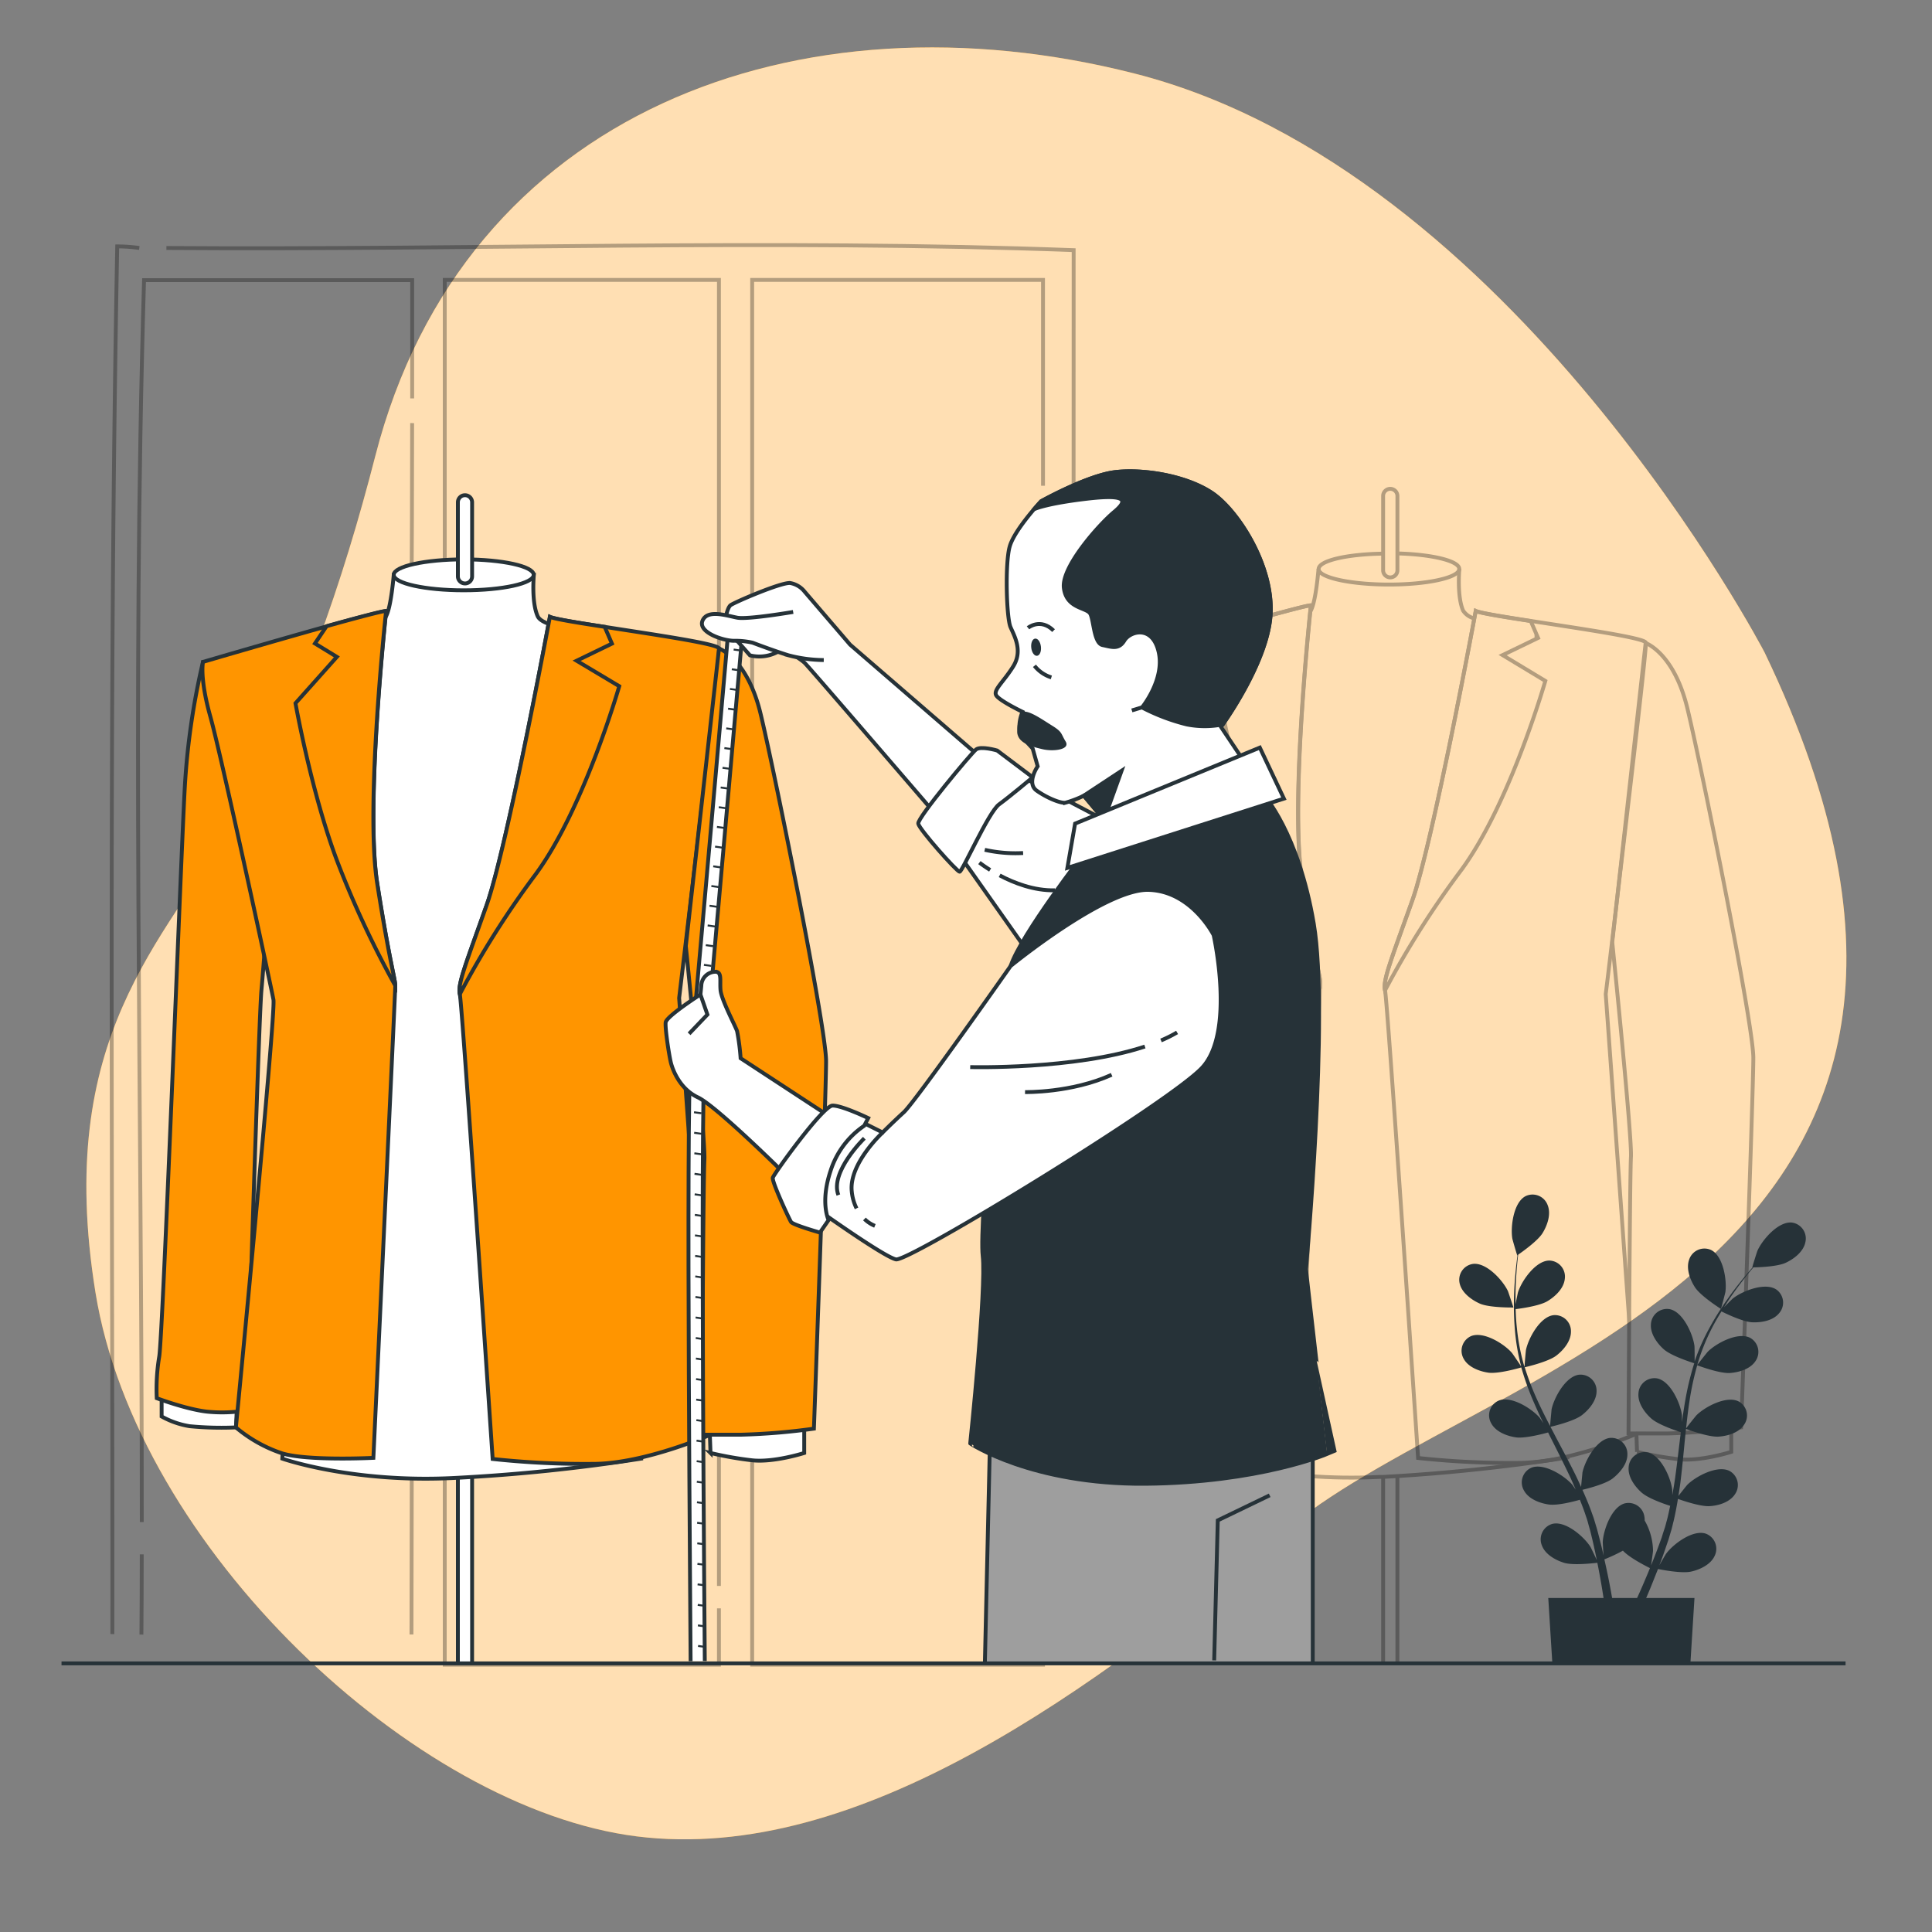 <svg xmlns="http://www.w3.org/2000/svg" viewBox="0 0 500 500"><rect x="0" y="0" width="500" height="500" fill="#808080" stroke="none"/><g id="freepik--background-simple--inject-9"><path d="M456.67,168.84S391.55,43.85,293.52,19C207-3,120.05,28.66,97.12,118.05c-8.17,31.84-19.94,66.73-36.5,94.63C42.05,244,14.05,268.41,24.7,334.45s82.53,133.62,140.14,140.81,118.36-38.24,169-80.15S532.42,326.56,456.67,168.84Z" style="fill:#FF9500"></path><path d="M456.67,168.84S391.55,43.85,293.52,19C207-3,120.05,28.66,97.12,118.05c-8.17,31.84-19.94,66.73-36.5,94.63C42.05,244,14.05,268.41,24.7,334.45s82.53,133.62,140.14,140.81,118.36-38.24,169-80.15S532.42,326.56,456.67,168.84Z" style="fill:#fff;opacity:0.7"></path></g><g id="freepik--Dresser--inject-9"><g style="opacity:0.3"><path d="M29.08,422.9c.1-119.58-1-239.84,1.26-359.13a40.15,40.15,0,0,1,5.71.41" style="fill:none;stroke:#000;stroke-miterlimit:10"></path><path d="M277.48,416.58c0,2.11,0,4.21,0,6.32" style="fill:none;stroke:#000;stroke-miterlimit:10"></path><path d="M43.07,64.18c78.64.56,156.14-2.35,234.79.56q0,173.75-.37,347.75" style="fill:none;stroke:#000;stroke-miterlimit:10"></path><polyline points="269.93 125.71 269.93 72.44 194.66 72.44 194.66 430.82 269.93 430.82 269.93 135.04" style="fill:none;stroke:#000;stroke-miterlimit:10"></polyline><polyline points="186.06 410.44 186.06 72.44 115.1 72.44 115.1 430.82 186.06 430.82 186.06 416.24" style="fill:none;stroke:#000;stroke-miterlimit:10"></polyline><line x1="106.49" y1="171.68" x2="106.49" y2="165.05" style="fill:none;stroke:#000;stroke-miterlimit:10"></line><path d="M106.49,423c.19-80.89.19-162.35,0-243.22" style="fill:none;stroke:#000;stroke-miterlimit:10"></path><path d="M36.68,402.26q0,10.39-.08,20.77" style="fill:none;stroke:#000;stroke-miterlimit:10"></path><path d="M106.67,103.11c0-10.15,0-20.32,0-30.61H37.28c-3.18,106.71-.53,214.24-.59,321.41" style="fill:none;stroke:#000;stroke-miterlimit:10"></path><path d="M106.49,159.16c.11-16.84.15-33.25.17-49.66" style="fill:none;stroke:#000;stroke-miterlimit:10"></path></g></g><g id="freepik--mannequin-2--inject-9"><g style="opacity:0.3"><line x1="361.65" y1="430.48" x2="361.65" y2="382.01" style="fill:none;stroke:#000;stroke-miterlimit:10"></line><line x1="357.95" y1="430.48" x2="357.95" y2="382.22" style="fill:none;stroke:#000;stroke-miterlimit:10"></line><path d="M377.66,147.24a1.49,1.49,0,0,1,0,.21c-.09,1.21-.48,7.25,1,10.59a4.87,4.87,0,0,0,2.85,2" style="fill:none;stroke:#000;stroke-miterlimit:10"></path><line x1="398.28" y1="181.55" x2="398.28" y2="181.54" style="fill:none;stroke:#000;stroke-miterlimit:10"></line><path d="M339.06,158.27a1.13,1.13,0,0,0,.17-.23c1.34-2.36,2-10.8,2-10.8" style="fill:none;stroke:#000;stroke-miterlimit:10"></path><path d="M405.65,376.93v.27s-19.46,3.3-44,4.81c-1.22.07-2.45.15-3.7.21l-.85,0c-26.64,1.35-44.85-5.06-44.85-5.06l.09-1.33" style="fill:none;stroke:#000;stroke-miterlimit:10"></path><polyline points="397.63 164.23 397.63 164.24 397.67 165.31" style="fill:none;stroke:#000;stroke-miterlimit:10"></polyline><path d="M300.36,365l-.18,3.86v.21h0a84.32,84.32,0,0,1-12-.32,22.18,22.18,0,0,1-7.28-2.53v-4.29" style="fill:none;stroke:#000;stroke-miterlimit:10"></path><path d="M291.62,169.89a.65.65,0,0,0,0,.1,189.28,189.28,0,0,0-4.73,32.84c-.95,18-5.69,142.81-6.64,147.89a52,52,0,0,0-.65,10.76s.47.18,1.28.46a63.67,63.67,0,0,0,11.71,3,37.67,37.67,0,0,0,7.79.05.69.69,0,0,1,.2,0" style="fill:none;stroke:#000;stroke-miterlimit:10"></path><path d="M304.24,326.07V326c1-29.77,2.2-66.53,2.58-70.61.2-2.19.46-5.48.73-9h0" style="fill:none;stroke:#000;stroke-miterlimit:10"></path><path d="M341.66,254.13c0,1.58-5.7,122.87-5.7,122.87s-17,.86-23.71-1.16a36.5,36.5,0,0,1-12.08-6.76S310.58,261.28,310,257.8s-13.58-63.53-16.43-73.66-1.9-14.25-1.9-14.25,18.22-5.34,32.12-9.24c8.15-2.29,14.83-4.06,15.49-4,0,0-5.49,50.58-2.32,70.86S341.66,252.55,341.66,254.13Z" style="fill:none;stroke:#000;stroke-miterlimit:10"></path><path d="M341.66,254.13a250.92,250.92,0,0,1-15.21-32.62c-6.65-17.73-10.77-40.86-10.77-40.86l10.77-12-5.7-3.49,3-4.49c8.15-2.29,14.83-4.06,15.49-4,0,0-5.49,50.58-2.32,70.86S341.66,252.55,341.66,254.13Z" style="fill:none;stroke:#000;stroke-miterlimit:10"></path><path d="M423.68,371l-.17.07a115,115,0,0,1-17.86,5.87,59.16,59.16,0,0,1-11.74,1.65A222.3,222.3,0,0,1,367,377.32s-7.92-118.45-8.55-121,1.58-7.92,7-23.12c.45-1.28,1-2.87,1.47-4.72.09-.3.18-.62.26-.94.16-.58.34-1.18.5-1.81.62-2.35,1.28-5,1.95-7.82.22-.93.45-1.88.67-2.85q.78-3.36,1.57-7c.16-.72.32-1.45.47-2.17.46-2.1.92-4.23,1.37-6.37.2-.95.41-1.9.61-2.85,1-4.68,1.92-9.33,2.8-13.71,0-.26.09-.5.15-.75.15-.77.3-1.52.44-2.26.09-.43.18-.87.26-1.3,1.14-5.76,2.12-10.83,2.81-14.49,0-.23.09-.46.13-.68.28-1.46.5-2.66.67-3.56l.34-1.82c1.16.53,7.09,1.5,14.26,2.6,12.81,2,29.56,4.4,29.76,5.63s-3.48,32.77-6.51,58.43l-.12,1c-2,17.25-3.75,31.53-3.75,31.53l6.11,84.82v.07" style="fill:none;stroke:#000;stroke-miterlimit:10"></path><path d="M399.93,176.22s-9.19,32-21.86,49.09a234.52,234.52,0,0,0-19.63,31c-.63-2.54,1.58-7.92,7-23.12s16.47-75.06,16.47-75.06c1.14.54,7.08,1.51,14.25,2.61l1.89,4.36-9.18,4.44Z" style="fill:none;stroke:#000;stroke-miterlimit:10"></path><path d="M423.5,371v.07l.16,4.67a91.22,91.22,0,0,0,10.78,1.9c5.69.64,13.61-1.9,13.61-1.9v-6" style="fill:none;stroke:#000;stroke-miterlimit:10"></path><path d="M425.89,166.41s7.29,2.53,10.77,16.78,17.1,81.71,17.1,90.57-3.17,95.64-3.17,95.64a167,167,0,0,1-19,1.58H421.46s.32-66.5.63-71.57-4.84-55.57-4.84-55.57Z" style="fill:none;stroke:#000;stroke-miterlimit:10"></path><path d="M361.65,143.23c9,.24,16,1.94,16,4a1.49,1.49,0,0,1,0,.21c-.49,2.14-8.43,3.84-18.18,3.84-10,0-18.21-1.81-18.21-4s7.36-3.86,16.7-4" style="fill:none;stroke:#000;stroke-miterlimit:10"></path><path d="M359.8,149.43a1.85,1.85,0,0,1-1.85-1.85V128.36a1.85,1.85,0,1,1,3.7,0v19.22A1.85,1.85,0,0,1,359.8,149.43Z" style="fill:none;stroke:#000;stroke-miterlimit:10"></path></g></g><g id="freepik--mannequin-1--inject-9"><polyline points="118.5 430.48 118.5 375.82 122.18 375.82 122.18 430.48" style="fill:#fff;stroke:#263238;stroke-miterlimit:10"></polyline><path d="M101.9,148.77s-.67,8.38-2,10.73-13.75,5.7-13.75,5.7L73.06,377.49s18.11,6.38,44.6,5a463.4,463.4,0,0,0,48.29-5l-8-213.63s-17.11-.67-18.79-4.36-1-10.73-1-10.73Z" style="fill:#fff;stroke:#263238;stroke-miterlimit:10"></path><path d="M41.83,358.39v8.19a22.19,22.19,0,0,0,7.24,2.52,85.31,85.31,0,0,0,12,.31l.31-6.93Z" style="fill:#fff;stroke:#263238;stroke-miterlimit:10"></path><path d="M52.53,171.29a187.67,187.67,0,0,0-4.72,32.76c-1,18-5.67,142.05-6.61,147.09a51.53,51.53,0,0,0-.63,10.71s7.55,2.84,12.91,3.47A38.84,38.84,0,0,0,63.87,365S67,263.27,67.65,256.34s1.89-24.89,1.89-24.89-6.93-46.61-11-53.54S52.53,171.29,52.53,171.29Z" style="fill:#FF9500;stroke:#263238;stroke-miterlimit:10"></path><path d="M102.3,255.08c0,1.57-5.67,122.21-5.67,122.21s-16.91.85-23.58-1.15a36.47,36.47,0,0,1-12-6.73s10.35-107.22,9.72-110.68-13.5-63.18-16.33-73.26-1.9-14.17-1.9-14.17,18.12-5.32,32-9.2c8.11-2.27,14.75-4,15.41-3.95,0,0-5.47,50.31-2.31,70.47S102.3,253.5,102.3,255.08Z" style="fill:#FF9500;stroke:#263238;stroke-miterlimit:10"></path><path d="M102.3,255.08a249.66,249.66,0,0,1-15.12-32.44C80.56,205,76.47,182,76.47,182l10.71-12-5.67-3.47,3-4.47c8.11-2.27,14.75-4,15.41-3.95,0,0-5.47,50.31-2.31,70.47S102.3,253.5,102.3,255.08Z" style="fill:#FF9500;stroke:#263238;stroke-miterlimit:10"></path><path d="M175.76,258.29l8.12,113s-16.38,7.24-29.61,7.55a222.12,222.12,0,0,1-26.77-1.26S119.62,259.8,119,257.29s1.58-7.88,6.93-23,16.38-74.65,16.38-74.65c1.14.53,7,1.5,14.18,2.59,12.74,2,29.4,4.38,29.6,5.6C186.39,169.72,175.76,258.29,175.76,258.29Z" style="fill:#FF9500;stroke:#263238;stroke-miterlimit:10"></path><path d="M160.26,177.59s-9.14,31.81-21.74,48.82A233.34,233.34,0,0,0,119,257.29c-.62-2.53,1.58-7.88,6.93-23s16.38-74.65,16.38-74.65c1.14.53,7,1.5,14.18,2.59l1.88,4.34L149.23,171Z" style="fill:#FF9500;stroke:#263238;stroke-miterlimit:10"></path><path d="M183.56,367.21l.32,8.82a91.47,91.47,0,0,0,10.71,1.89c5.67.63,13.54-1.89,13.54-1.89v-12Z" style="fill:#fff;stroke:#263238;stroke-miterlimit:10"></path><path d="M186.08,167.83s7.25,2.52,10.71,16.69,17,81.27,17,90.09-3.15,95.12-3.15,95.12a166.47,166.47,0,0,1-18.9,1.57H181.67s.32-66.14.63-71.18-4.81-55.28-4.81-55.28Z" style="fill:#FF9500;stroke:#263238;stroke-miterlimit:10"></path><path d="M138.12,148.77c0,2.22-8.11,4-18.11,4s-18.11-1.8-18.11-4,8.11-4,18.11-4S138.12,146.55,138.12,148.77Z" style="fill:#fff;stroke:#263238;stroke-miterlimit:10"></path><path d="M120.34,151a1.85,1.85,0,0,1-1.84-1.84V130a1.84,1.84,0,1,1,3.68,0v19.12A1.84,1.84,0,0,1,120.34,151Z" style="fill:#fff;stroke:#263238;stroke-miterlimit:10"></path></g><g id="freepik--Character--inject-9"><polyline points="254.89 430.17 256.23 371.78 339.74 372.11 339.74 430.48" style="fill:#9e9e9e;stroke:#263238;stroke-miterlimit:10"></polyline><polyline points="328.59 386.99 315.16 393.47 314.23 429.71" style="fill:none;stroke:#263238;stroke-miterlimit:10"></polyline><path d="M178.73,429.9c0-5.79-1.24-142,0-155.78s9.68-109.89,9.76-110.86l3.67.32c-.08,1-8.52,97.17-9.76,110.88s0,154,0,155.41" style="fill:#fff;stroke:#263238;stroke-miterlimit:10"></path><line x1="191.79" y1="168.38" x2="189.87" y2="168.1" style="fill:none;stroke:#263238;stroke-miterlimit:10;stroke-width:0.5px"></line><line x1="191.31" y1="173.48" x2="189.39" y2="173.2" style="fill:none;stroke:#263238;stroke-miterlimit:10;stroke-width:0.5px"></line><line x1="190.83" y1="178.57" x2="188.91" y2="178.3" style="fill:none;stroke:#263238;stroke-miterlimit:10;stroke-width:0.5px"></line><line x1="190.35" y1="183.68" x2="188.43" y2="183.4" style="fill:none;stroke:#263238;stroke-miterlimit:10;stroke-width:0.5px"></line><line x1="189.87" y1="188.77" x2="187.95" y2="188.5" style="fill:none;stroke:#263238;stroke-miterlimit:10;stroke-width:0.5px"></line><line x1="189.39" y1="193.88" x2="187.47" y2="193.6" style="fill:none;stroke:#263238;stroke-miterlimit:10;stroke-width:0.5px"></line><line x1="188.91" y1="198.98" x2="186.99" y2="198.7" style="fill:none;stroke:#263238;stroke-miterlimit:10;stroke-width:0.5px"></line><line x1="188.43" y1="204.08" x2="186.51" y2="203.8" style="fill:none;stroke:#263238;stroke-miterlimit:10;stroke-width:0.5px"></line><line x1="187.95" y1="209.18" x2="186.02" y2="208.9" style="fill:none;stroke:#263238;stroke-miterlimit:10;stroke-width:0.5px"></line><line x1="187.47" y1="214.28" x2="185.54" y2="214" style="fill:none;stroke:#263238;stroke-miterlimit:10;stroke-width:0.5px"></line><line x1="186.99" y1="219.38" x2="185.06" y2="219.1" style="fill:none;stroke:#263238;stroke-miterlimit:10;stroke-width:0.5px"></line><line x1="186.51" y1="224.48" x2="184.58" y2="224.2" style="fill:none;stroke:#263238;stroke-miterlimit:10;stroke-width:0.5px"></line><line x1="186.02" y1="229.58" x2="184.1" y2="229.3" style="fill:none;stroke:#263238;stroke-miterlimit:10;stroke-width:0.5px"></line><line x1="185.54" y1="234.68" x2="183.62" y2="234.4" style="fill:none;stroke:#263238;stroke-miterlimit:10;stroke-width:0.5px"></line><line x1="185.06" y1="239.78" x2="183.14" y2="239.5" style="fill:none;stroke:#263238;stroke-miterlimit:10;stroke-width:0.5px"></line><line x1="184.58" y1="244.88" x2="182.66" y2="244.6" style="fill:none;stroke:#263238;stroke-miterlimit:10;stroke-width:0.5px"></line><line x1="184.1" y1="249.98" x2="182.18" y2="249.7" style="fill:none;stroke:#263238;stroke-miterlimit:10;stroke-width:0.5px"></line><line x1="181.54" y1="288.12" x2="179.61" y2="287.85" style="fill:none;stroke:#263238;stroke-miterlimit:10;stroke-width:0.5px"></line><line x1="181.58" y1="293.43" x2="179.65" y2="293.16" style="fill:none;stroke:#263238;stroke-miterlimit:10;stroke-width:0.5px"></line><line x1="181.62" y1="298.74" x2="179.7" y2="298.47" style="fill:none;stroke:#263238;stroke-miterlimit:10;stroke-width:0.5px"></line><line x1="181.66" y1="304.06" x2="179.74" y2="303.78" style="fill:none;stroke:#263238;stroke-miterlimit:10;stroke-width:0.5px"></line><line x1="181.7" y1="309.37" x2="179.78" y2="309.09" style="fill:none;stroke:#263238;stroke-miterlimit:10;stroke-width:0.5px"></line><line x1="181.74" y1="314.68" x2="179.82" y2="314.41" style="fill:none;stroke:#263238;stroke-miterlimit:10;stroke-width:0.5px"></line><line x1="181.78" y1="319.99" x2="179.86" y2="319.72" style="fill:none;stroke:#263238;stroke-miterlimit:10;stroke-width:0.5px"></line><line x1="181.82" y1="325.31" x2="179.9" y2="325.03" style="fill:none;stroke:#263238;stroke-miterlimit:10;stroke-width:0.5px"></line><line x1="181.86" y1="330.62" x2="179.94" y2="330.34" style="fill:none;stroke:#263238;stroke-miterlimit:10;stroke-width:0.5px"></line><line x1="181.9" y1="335.93" x2="179.98" y2="335.66" style="fill:none;stroke:#263238;stroke-miterlimit:10;stroke-width:0.5px"></line><line x1="181.94" y1="341.24" x2="180.02" y2="340.97" style="fill:none;stroke:#263238;stroke-miterlimit:10;stroke-width:0.5px"></line><line x1="181.98" y1="346.56" x2="180.06" y2="346.28" style="fill:none;stroke:#263238;stroke-miterlimit:10;stroke-width:0.5px"></line><line x1="182.02" y1="351.87" x2="180.1" y2="351.59" style="fill:none;stroke:#263238;stroke-miterlimit:10;stroke-width:0.5px"></line><line x1="182.06" y1="357.18" x2="180.14" y2="356.91" style="fill:none;stroke:#263238;stroke-miterlimit:10;stroke-width:0.5px"></line><line x1="182.1" y1="362.49" x2="180.18" y2="362.22" style="fill:none;stroke:#263238;stroke-miterlimit:10;stroke-width:0.5px"></line><line x1="182.14" y1="367.8" x2="180.22" y2="367.53" style="fill:none;stroke:#263238;stroke-miterlimit:10;stroke-width:0.5px"></line><line x1="182.18" y1="373.12" x2="180.26" y2="372.84" style="fill:none;stroke:#263238;stroke-miterlimit:10;stroke-width:0.5px"></line><line x1="182.22" y1="378.43" x2="180.3" y2="378.15" style="fill:none;stroke:#263238;stroke-miterlimit:10;stroke-width:0.5px"></line><line x1="182.26" y1="383.74" x2="180.34" y2="383.47" style="fill:none;stroke:#263238;stroke-miterlimit:10;stroke-width:0.5px"></line><line x1="182.3" y1="389.05" x2="180.38" y2="388.78" style="fill:none;stroke:#263238;stroke-miterlimit:10;stroke-width:0.5px"></line><line x1="182.34" y1="394.37" x2="180.42" y2="394.09" style="fill:none;stroke:#263238;stroke-miterlimit:10;stroke-width:0.5px"></line><line x1="182.38" y1="399.68" x2="180.46" y2="399.4" style="fill:none;stroke:#263238;stroke-miterlimit:10;stroke-width:0.5px"></line><line x1="182.42" y1="404.99" x2="180.5" y2="404.72" style="fill:none;stroke:#263238;stroke-miterlimit:10;stroke-width:0.5px"></line><line x1="182.46" y1="410.3" x2="180.54" y2="410.03" style="fill:none;stroke:#263238;stroke-miterlimit:10;stroke-width:0.5px"></line><line x1="182.5" y1="415.62" x2="180.58" y2="415.34" style="fill:none;stroke:#263238;stroke-miterlimit:10;stroke-width:0.5px"></line><line x1="182.54" y1="420.93" x2="180.62" y2="420.65" style="fill:none;stroke:#263238;stroke-miterlimit:10;stroke-width:0.5px"></line><line x1="182.58" y1="426.24" x2="180.66" y2="425.96" style="fill:none;stroke:#263238;stroke-miterlimit:10;stroke-width:0.5px"></line><path d="M247.85,220.62,267,247.77,286.2,212.4l-22.91-12S250.59,204.69,247.85,220.62Z" style="fill:#fff;stroke:#263238;stroke-miterlimit:10"></path><path d="M258.71,226.55c3.68,1.95,8.89,4,14.34,3.86" style="fill:none;stroke:#263238;stroke-miterlimit:10"></path><path d="M253.47,223.24a31.22,31.22,0,0,0,2.78,1.9" style="fill:none;stroke:#263238;stroke-miterlimit:10"></path><path d="M254.85,219.93a36,36,0,0,0,9.93.83" style="fill:none;stroke:#263238;stroke-miterlimit:10"></path><path d="M188.5,163.26l5.58,6.34a10,10,0,0,0,9-2.15C207.39,163.8,188.5,163.26,188.5,163.26Z" style="fill:#fff;stroke:#263238;stroke-miterlimit:10"></path><path d="M187.58,161.1s.5-3.73,1.5-4.48,13.2-6,15.44-5.73a6.1,6.1,0,0,1,3.73,2.25L220,166.83l38.6,33.37-15.19,12s-33.62-39.1-35.12-40.6-8.21-5.23-8.21-5.23Z" style="fill:#fff;stroke:#263238;stroke-miterlimit:10"></path><path d="M205.27,158.37s-11.71,2-14.45,1.49-7.72-2.24-9,.75,5.23,5.23,8.21,5.23a19.31,19.31,0,0,1,4.74.49s5.23,2,9.21,3.24a36.6,36.6,0,0,0,9.21,1.25" style="fill:#fff;stroke:#263238;stroke-miterlimit:10"></path><path d="M258.06,194.23s-4.23-1.25-5.48-.25-15.19,17.68-14.94,19.17,10,12.45,10.71,12.45,7.47-15.44,10.21-17.43,8.71-7,8.71-7Z" style="fill:#fff;stroke:#263238;stroke-miterlimit:10"></path><path d="M280.72,220.62S264.29,241.79,261.55,250s-8.22,66.49-7.23,75-3.23,48.56-3.23,48.56S267,384.24,296.41,384s47.07-7.72,47.07-7.72S338,329.2,338,328.45s6-65.74,2-89.4S327,205.68,327,205.68Z" style="fill:#263238;stroke:#263238;stroke-miterlimit:10"></path><path d="M269.43,129.73s-6.9,7.34-8.13,11.75-.82,18.4.21,20.79,3.24,6.13.71,10.2-5.29,6.14-4.37,7.54,6.77,4.21,6.77,4.21-2,4.5.33,7l2.3,2.49,1.3,4.61s-3,4.36-.25,6.3,6.16,3.28,7.39,3.13a28.48,28.48,0,0,0,4.8-1.82l7,8.44,34.27-17.62L316,188.14s12.08-16.48,12.84-29.11-8.49-27.08-15.29-31.54-17.78-6.16-24.95-5.31S269.43,129.73,269.43,129.73Z" style="fill:#fff;stroke:#263238;stroke-miterlimit:10"></path><path d="M313.55,127.49c-6.8-4.46-17.78-6.16-24.95-5.31s-19.17,7.55-19.17,7.55-.69.73-1.67,1.88l.15.06s3.09-1.38,13.23-2.58,11.06.19,7.18,3.41-13.62,14.16-13,19.6,5.87,5.07,6.82,6.71.91,7.67,3.22,8.14,4.16,1.26,5.63-1.17,7.28-4.12,8.88,3-4.32,14.31-4.32,14.31a51.85,51.85,0,0,0,11.56,4.39,23.83,23.83,0,0,0,9.33,0c2.24-3.19,11.7-17.32,12.37-28.45C329.59,146.4,320.35,132,313.55,127.49Z" style="fill:#263238;stroke:#263238;stroke-miterlimit:10"></path><line x1="295.58" y1="183.05" x2="292.92" y2="183.86" style="fill:none;stroke:#263238;stroke-miterlimit:10"></line><polygon points="280.49 205.91 290.26 199.48 285.74 212.05 280.49 205.91" style="fill:#263238;stroke:#263238;stroke-miterlimit:10"></polygon><path d="M267.72,172.31a9,9,0,0,0,4.37,3" style="fill:none;stroke:#263238;stroke-miterlimit:10"></path><path d="M266.05,162.48s3.2-2.64,6.61.72" style="fill:none;stroke:#263238;stroke-miterlimit:10"></path><path d="M269.39,167.35c.14,1.23-.29,2.29-1,2.37s-1.36-.85-1.5-2.07.28-2.3,1-2.38S269.24,166.12,269.39,167.35Z" style="fill:#263238"></path><path d="M264.62,184.22a9.72,9.72,0,0,0-1.36,5.43c.33,2.72,3.69,3.57,6.52,4.24s7.29.13,6-2-.79-2.42-3.5-4.1S266.32,183.77,264.62,184.22Z" style="fill:#263238"></path><polygon points="278.23 213.15 276.24 224.61 332.27 206.68 326.04 193.48 278.23 213.15" style="fill:#fff;stroke:#263238;stroke-miterlimit:10"></polygon><path d="M314.09,242s-5.73-11.46-16.93-11.7S261.55,250,261.55,250s-24.66,35.11-27.65,37.85-5.47,5.23-5.47,5.23l-8-4s-5,5.72-7,11.2a48,48,0,0,0-2.24,12.45s17.43,12.46,20.67,13.2,70.48-40.34,79.19-49.55S314.09,242,314.09,242Z" style="fill:#fff;stroke:#263238;stroke-miterlimit:10"></path><path d="M300.47,269.27a35.08,35.08,0,0,0,4.16-2.08" style="fill:none;stroke:#263238;stroke-miterlimit:10"></path><path d="M251.09,276.16s26.86.73,45.21-5.32" style="fill:none;stroke:#263238;stroke-miterlimit:10"></path><path d="M265.28,282.63s12,.25,22.41-4.48" style="fill:none;stroke:#263238;stroke-miterlimit:10"></path><path d="M223.72,315.47a8.24,8.24,0,0,0,2.71,1.78" style="fill:none;stroke:#263238;stroke-miterlimit:10"></path><path d="M228.43,293.09s-8.72,8-8,15.19a12.42,12.42,0,0,0,1.25,4.45" style="fill:none;stroke:#263238;stroke-miterlimit:10"></path><path d="M223.69,294.58s-9,8.72-6.72,14.7" style="fill:none;stroke:#263238;stroke-miterlimit:10"></path><path d="M215.85,289.7l-24.18-15.83a57.63,57.63,0,0,0-.91-7c-.45-1.36-4.07-8.14-4.29-10.63s.45-4.75-1.36-4.75a3.7,3.7,0,0,0-3.61,3.62l-.23,2.26s-8.82,5.65-9,7.23.9,8.59,1.35,10.4,2.26,6.78,7,9S203,303.71,203,303.71Z" style="fill:#fff;stroke:#263238;stroke-miterlimit:10"></path><path d="M224.69,289.36s-6.72-3.24-9.21-3.24S200.28,303.8,200,304.79s4.23,10.71,4.73,11.46,7.47,2.74,7.47,2.74l2.24-3.24s-2.24-4.48.5-12.7a22.2,22.2,0,0,1,8.71-11.7Z" style="fill:#fff;stroke:#263238;stroke-miterlimit:10"></path><polyline points="181.27 257.37 183.08 262.57 178.33 267.54" style="fill:#fff;stroke:#263238;stroke-miterlimit:10"></polyline></g><g id="freepik--Plant--inject-9"><path d="M383,337.38c2.52,1.1,8.68,1,8.68,1s-1.32-4-1.44-4.27c-1.35-2.83-5.63-7.5-9.11-7a4.14,4.14,0,0,0-3.33,5.2C378.41,334.65,380.88,336.44,383,337.38Z" style="fill:#263238"></path><path d="M385.15,355.24c2.62.38,8.12-1.22,8.56-1.35a71.57,71.57,0,0,0,3.33,9.23c.76,1.76,1.57,3.5,2.41,5.23-.5-.73-.95-1.39-1-1.47-2.06-2.37-7.41-5.75-10.65-4.38a4.16,4.16,0,0,0-1.84,5.91c1.2,2.17,4.06,3.25,6.37,3.58s7.07-.92,8.32-1.27c.32.66.65,1.32,1,2,1.59,3.17,3.19,6.33,4.67,9.47.52,1.11,1,2.22,1.47,3.33-.44-.65-.82-1.2-.89-1.28-2.05-2.37-7.41-5.74-10.64-4.37a4.15,4.15,0,0,0-1.84,5.9c1.19,2.18,4.05,3.25,6.37,3.59s6.6-.8,8.08-1.22c.46,1.16.91,2.31,1.3,3.44.25.79.54,1.52.75,2.32s.43,1.56.65,2.34c.36,1.5.74,3,1.05,4.51.23,1,.43,2,.63,3-.51-1.11-1.54-3.26-1.65-3.43-1.67-2.65-6.45-6.8-9.86-5.94a4.16,4.16,0,0,0-2.71,5.56c.85,2.33,3.51,3.82,5.75,4.51,2.47.75,7.93.06,8.61,0,.33,1.63.63,3.22.89,4.73.59,3.32,1,6.3,1.36,8.82h2.31c-.41-2.61-.93-5.72-1.62-9.2-.33-1.66-.71-3.43-1.12-5.24a44.31,44.31,0,0,0,4.8-2.25c1.8,1.94,6.41,4.22,7,4.51-.62,1.54-1.25,3-1.86,4.43-1.27,2.94-2.48,5.53-3.55,7.75h2.49c.91-2,1.92-4.36,3-6.94.64-1.56,1.29-3.24,2-5,.66.13,6.07,1.23,8.59.66,2.28-.51,5.05-1.81,6.07-4.06a4.17,4.17,0,0,0-2.29-5.75c-3.33-1.12-8.41,2.66-10.27,5.19-.12.15-1.13,1.89-1.75,3,.27-.71.53-1.4.8-2.13.53-1.45,1-2.91,1.55-4.48l.69-2.32c.25-.78.41-1.62.63-2.44.45-1.9.82-3.85,1.14-5.82,1.27.47,5.8,2,8.15,1.88s5.26-1,6.62-3.1a4.16,4.16,0,0,0-1.4-6c-3.12-1.61-8.72,1.36-10.94,3.57-.14.14-1.55,1.91-2.31,2.89.18-1.18.38-2.37.53-3.57.43-3.49.76-7,1.1-10.55.11-1.08.22-2.16.34-3.23.45.17,5.79,2.16,8.42,2,2.34-.16,5.27-1,6.62-3.1a4.15,4.15,0,0,0-1.4-6c-3.12-1.61-8.71,1.35-10.94,3.57-.16.16-2.2,2.71-2.68,3.38.25-2.37.52-4.73.88-7.05a72.79,72.79,0,0,1,2-9.27c.2.08,5.77,2.18,8.47,2,2.33-.17,5.26-1,6.62-3.1a4.16,4.16,0,0,0-1.4-6c-3.12-1.61-8.72,1.36-10.94,3.57-.17.18-2.36,2.92-2.72,3.44.05-.18.08-.36.14-.54A53,53,0,0,1,443,343.8c.8-1.57,1.65-3,2.51-4.41,1,.5,5.58,2.73,8,2.82s5.35-.43,6.92-2.35a4.15,4.15,0,0,0-.73-6.14c-2.92-1.94-8.81.39-11.26,2.34-.13.11-1.37,1.34-2.26,2.25.4-.62.8-1.27,1.19-1.86,1.47-2.21,2.95-4.15,4.28-5.85.76-1,1.47-1.82,2.14-2.61,1.23,0,6.2-.17,8.37-1.19s4.55-2.86,5.06-5.28a4.16,4.16,0,0,0-3.47-5.12c-3.5-.37-7.64,4.41-8.92,7.28-.11.24-1.39,4.31-1.33,4.31h.08c-.66.75-1.36,1.56-2.11,2.47-1.36,1.67-2.89,3.58-4.41,5.77a73,73,0,0,0-4.58,7.3,54,54,0,0,0-3.91,8.8s0,.08,0,.11c0-1,0-3.9-.05-4.12-.41-3.11-3-8.89-6.46-9.52a4.16,4.16,0,0,0-4.8,3.9c-.2,2.47,1.59,4.95,3.34,6.51,2,1.76,7.44,3.46,7.87,3.6a73.66,73.66,0,0,0-2.31,9.53c-.33,1.88-.61,3.79-.87,5.7,0-.89,0-1.69,0-1.8-.41-3.11-3-8.88-6.47-9.52a4.15,4.15,0,0,0-4.79,3.91c-.2,2.47,1.59,4.94,3.34,6.5s6.4,3.13,7.63,3.53c-.09.73-.19,1.46-.27,2.2-.43,3.52-.83,7-1.33,10.48-.18,1.21-.4,2.4-.61,3.58,0-.78,0-1.45-.05-1.55-.4-3.11-3-8.88-6.46-9.52a4.15,4.15,0,0,0-4.79,3.91c-.2,2.47,1.59,4.94,3.34,6.5s6,3,7.41,3.45c-.26,1.21-.51,2.42-.81,3.59-.23.78-.39,1.56-.66,2.34s-.5,1.54-.74,2.31c-.53,1.45-1.07,2.95-1.62,4.35-.37,1-.75,1.9-1.12,2.83.19-1.2.51-3.57.51-3.77a16.14,16.14,0,0,0-2.16-7.85,4.74,4.74,0,0,0-.06-.92,4.15,4.15,0,0,0-5.08-3.52c-3.39.9-5.55,6.86-5.71,10,0,.18.12,2.2.21,3.47-.17-.74-.33-1.46-.51-2.21-.36-1.5-.76-3-1.18-4.59-.23-.77-.47-1.54-.7-2.33s-.55-1.57-.82-2.37c-.67-1.83-1.44-3.66-2.26-5.48,1.32-.32,6-1.5,7.83-2.94s3.83-3.76,3.81-6.23a4.16,4.16,0,0,0-4.49-4.26c-3.49.38-6.52,5.94-7.15,9,0,.19-.25,2.45-.34,3.69-.5-1.09-1-2.18-1.53-3.27-1.56-3.15-3.24-6.28-4.9-9.41-.51-1-1-1.92-1.5-2.88.47-.11,6-1.4,8.11-3,1.86-1.43,3.83-3.76,3.82-6.24a4.15,4.15,0,0,0-4.49-4.25c-3.49.38-6.52,5.94-7.16,9,0,.23-.34,3.47-.37,4.3-1.1-2.11-2.18-4.23-3.15-6.37a72.62,72.62,0,0,1-3.43-8.85c.22-.05,6-1.37,8.16-3,1.86-1.42,3.83-3.76,3.81-6.23a4.15,4.15,0,0,0-4.48-4.26c-3.49.38-6.52,5.94-7.16,9-.05.24-.36,3.73-.37,4.37-.06-.17-.13-.35-.18-.53a53,53,0,0,1-1.78-9.34c-.2-1.75-.29-3.42-.34-5.06,1.11-.13,6.16-.8,8.25-2.07s4.22-3.32,4.47-5.78a4.15,4.15,0,0,0-4-4.72c-3.51,0-7.14,5.19-8.1,8.17-.06.16-.41,1.87-.65,3.12,0-.74,0-1.5,0-2.21,0-2.66.17-5.09.34-7.24.1-1.22.22-2.33.34-3.36,1-.7,5.08-3.56,6.33-5.61s2.22-4.89,1.31-7.19a4.16,4.16,0,0,0-5.72-2.35c-3.12,1.61-3.94,7.89-3.43,11,.05.27,1.23,4.37,1.28,4.33l.06,0c-.14,1-.27,2.05-.4,3.22-.21,2.15-.43,4.59-.5,7.25a77.09,77.09,0,0,0,.21,8.61,53.29,53.29,0,0,0,1.6,9.5l0,.11c-.55-.86-2.18-3.24-2.32-3.41-2-2.37-7.41-5.74-10.65-4.37a4.16,4.16,0,0,0-1.84,5.9C380,353.82,382.84,354.9,385.15,355.24Z" style="fill:#263238"></path><path d="M445.37,338.74c.05,0,1.12-4.1,1.16-4.37.43-3.1-.56-9.36-3.72-10.88a4.16,4.16,0,0,0-5.66,2.5c-.84,2.33.23,5.19,1.5,7.15C440.15,335.45,445.36,338.74,445.37,338.74Z" style="fill:#263238"></path><polygon points="437.46 430.68 438.53 413.56 400.69 413.56 401.76 430.68 437.46 430.68" style="fill:#263238"></polygon></g><g id="freepik--Table--inject-9"><line x1="15.92" y1="430.48" x2="477.63" y2="430.48" style="fill:none;stroke:#263238;stroke-miterlimit:10"></line></g></svg>
